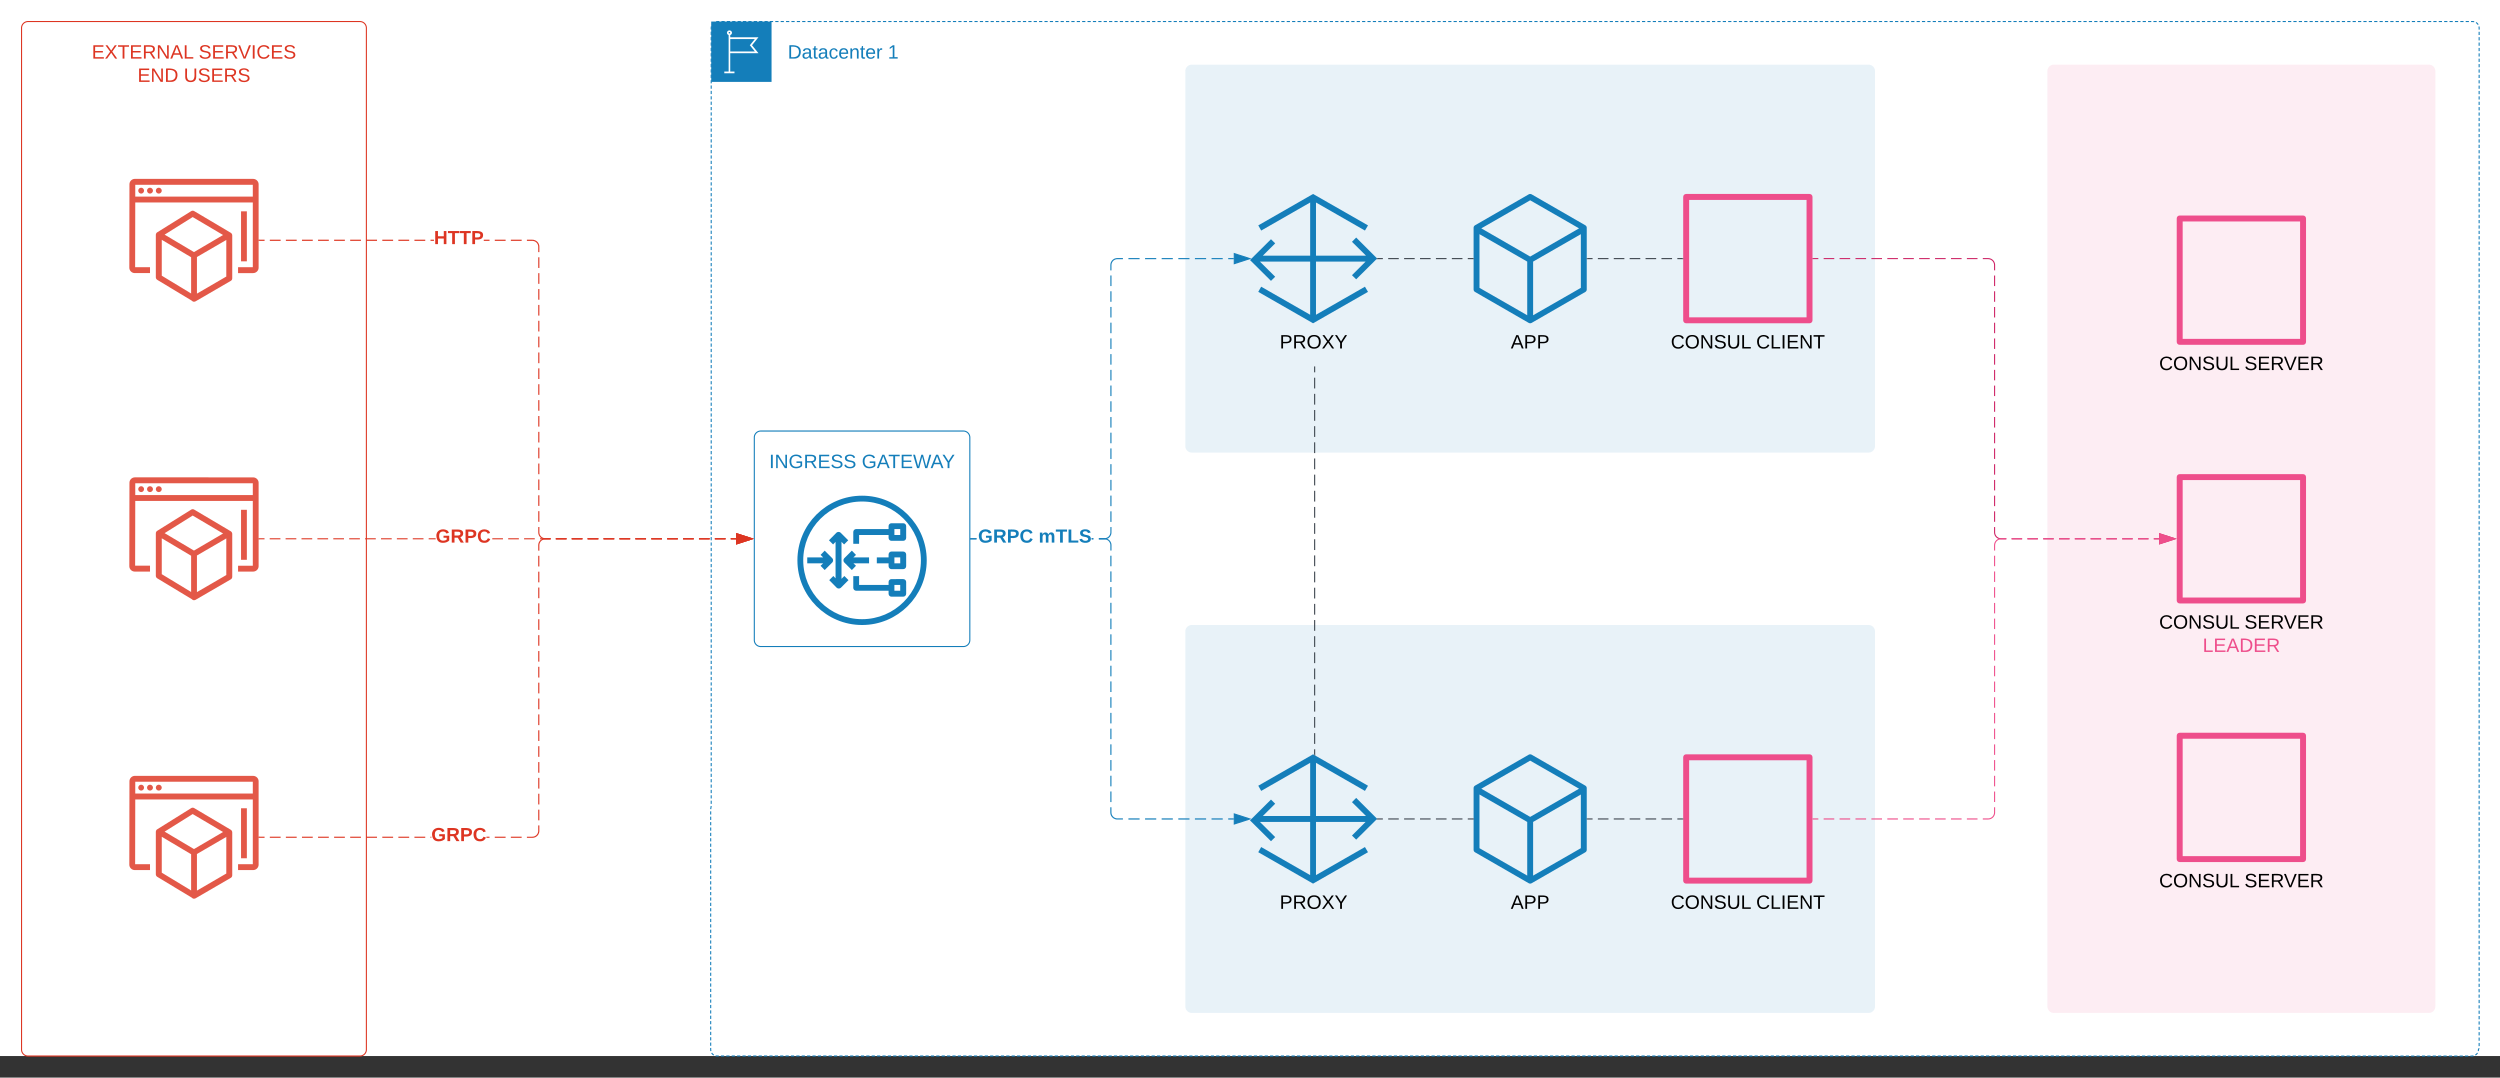 <svg xmlns="http://www.w3.org/2000/svg" xmlns:xlink="http://www.w3.org/1999/xlink" xmlns:lucid="lucid" width="2320" height="1000"><rect width="100%" height="100%" fill="#333333" stroke="none"/><g transform="translate(2420 980)" lucid:page-tab-id="0_0"><path d="M-2500-1000H0V0h-2500z" fill="#fff"/><path d="M-520-914a6 6 0 0 1 6-6h348a6 6 0 0 1 6 6v868a6 6 0 0 1-6 6h-348a6 6 0 0 1-6-6z" fill="#ee4e8b" fill-opacity=".1"/><path d="M-1320-914a6 6 0 0 1 6-6h628a6 6 0 0 1 6 6v348a6 6 0 0 1-6 6h-628a6 6 0 0 1-6-6z" fill="#147eba" fill-opacity=".1"/><path d="M-1760-954a6 6 0 0 1 6-6h1628a6 6 0 0 1 6 6V-6a6 6 0 0 1-6 6h-1628a6 6 0 0 1-6-6z" fill="#fff" fill-opacity="0"/><path d="M-1759.1-957.13l.25-.4.6-.7.72-.62.4-.25m1.73-.72l.46-.1.94-.08h1.5m2 0h3m2 0h3m1.98 0h3m2 0h3m2 0h3m1.98 0h3m2 0h3m2 0h3m2 0h2.98m2 0h3m2 0h3m2 0h2.98m2 0h3m2 0h3m2 0h3m1.98 0h3m2 0h3m2 0h3m1.98 0h3m2 0h3m2 0h3m2 0h2.98m2 0h3m2 0h3m2 0h3m1.98 0h3m2 0h3m2 0h3m1.98 0h3m2 0h3m2 0h3m2 0h2.98m2 0h3m2 0h3m2 0h2.98m2 0h3m2 0h3m2 0h3m1.98 0h3m2 0h3m2 0h3m1.98 0h3m2 0h3m2 0h3m2 0h2.98m2 0h3m2 0h3m2 0h2.98m2 0h3m2 0h3m2 0h2.98m2 0h3m2 0h3m2 0h3m1.98 0h3m2 0h3m2 0h3m2 0h2.98m2 0h3m2 0h3m2 0h2.98m2 0h3m2 0h3m2 0h3m1.98 0h3m2 0h3m2 0h3m2 0h2.98m2 0h3m2 0h3m2 0h2.98m2 0h3m2 0h3m2 0h2.98m2 0h3m2 0h3m2 0h3m1.98 0h3m2 0h3m2 0h3m2 0h2.98m2 0h3m2 0h3m2 0h2.98m2 0h3m2 0h3m2 0h2.98m2 0h3m2 0h3m2 0h3m1.98 0h3m2 0h3m2 0h3m1.98 0h3m2 0h3m2 0h3m2 0h2.98m2 0h3m2 0h3m2 0h2.98m2 0h3m2 0h3m2 0h3m1.98 0h3m2 0h3m2 0h3m2 0h2.98m2 0h3m2 0h3m2 0h2.98m2 0h3m2 0h3m2 0h3m1.98 0h3m2 0h3m2 0h3m1.98 0h3m2 0h3m2 0h3m2 0h2.98m2 0h3m2 0h3m2 0h2.98m2 0h3m2 0h3m2 0h2.98m2 0h3m2 0h3m2 0h3m1.98 0h3m2 0h3m2 0h3m2 0h2.98m2 0h3m2 0h3m2 0h2.98m2 0h3m2 0h3m2 0h2.98m2 0h3m2 0h3m2 0h3m1.98 0h3m2 0h3m2 0h3m2 0h2.98m2 0h3m2 0h3m2 0h2.98m2 0h3m2 0h3m2 0h3m1.98 0h3m2 0h3m2 0h3m2 0h2.98m2 0h3m2 0h3m2 0h2.98m2 0h3m2 0h3m2 0h2.98m2 0h3m2 0h3m2 0h3m1.98 0h3m2 0h3m2 0h3m2 0h2.98m2 0h3m2 0h3m2 0h2.98m2 0h3m2 0h3m2 0h2.98m2 0h3m2 0h3m2 0h3m1.98 0h3m2 0h3m2 0h3m2 0h2.98m2 0h3m2 0h3m2 0h2.98m2 0h3m2 0h3m2 0h3m1.98 0h3m2 0h3m2 0h3m1.98 0h3m2 0h3m2 0h3m2 0h2.98m2 0h3m2 0h3m2 0h2.98m2 0h3m2 0h3m2 0h3m1.98 0h3m2 0h3m2 0h3m1.98 0h3m2 0h3m2 0h3m2 0h2.98m2 0h3m2 0h3m2 0h2.98m2 0h3m2 0h3m2 0h2.98m2 0h3m2 0h3m2 0h3m1.98 0h3m2 0h3m2 0h3m2 0h2.98m2 0h3m2 0h3m2 0h2.98m2 0h3m2 0h3m2 0h3m1.98 0h3m2 0h3m2 0h3m2 0h2.98m2 0h3m2 0h3m2 0h2.98m2 0h3m2 0h3m2 0h2.98m2 0h3m2 0h3m2 0h3m1.98 0h3m2 0h3m2 0h3m2 0h2.98m2 0h3m2 0h3m2 0h2.98m2 0h3m2 0h3m2 0h2.98m2 0h3m2 0h3m2 0h3m1.98 0h3m2 0h3m2 0h3m2 0h2.98m2 0h3m2 0h3m2 0h2.98m2 0h3m2 0h3m2 0h3m1.98 0h3m2 0h3m2 0h3m1.98 0h3m2 0h3m2 0h3m2 0h2.98m2 0h3m2 0h3m2 0h2.98m2 0h3m2 0h3m2 0h3m1.98 0h3m2 0h3m2 0h3m1.98 0h3m2 0h3m2 0h3m2 0h2.98m2 0h3m2 0h3m2 0h2.98m2 0h3m2 0h3m2 0h3m1.98 0h3m2 0h3m2 0h3m1.98 0h3m2 0h3m2 0h3m2 0h2.98m2 0h3m2 0h3m2 0h2.98m2 0h3m2 0h3m2 0h3m1.98 0h3m2 0h3m2 0h3m2 0h2.98m2 0h3m2 0h3m2 0h2.98m2 0h3m2 0h3m2 0h2.98m2 0h3m2 0h3m2 0h3m1.98 0h3m2 0h3m2 0h3m1.98 0h3m2 0h3m2 0h3m2 0h2.98m2 0h3m2 0h3m2 0h2.98m2 0h1.5l.94.07.46.1m1.72.73l.4.25.72.6.6.72.26.4m.72 1.73l.1.46.08.94v1.5m0 2v3m0 1.98v3m0 2v3m0 1.98v3m0 2v2.98m0 2v3m0 2v2.98m0 2v3m0 2v2.98m0 2v3m0 2v2.98m0 2v3m0 2v2.98m0 2v3m0 2v2.98m0 2v3m0 1.98v3m0 2v3m0 1.98v3m0 2v3m0 1.98v3m0 2v3m0 1.98v3m0 2v2.98m0 2v3m0 2v2.98m0 2v3m0 2v2.98m0 2v3m0 2v2.98m0 2v3m0 2v2.98m0 2v3m0 2v2.98m0 2v3m0 1.98v3m0 2v3m0 1.98v3m0 2v3m0 1.98v3m0 2v3m0 1.98v3m0 2v2.98m0 2v3m0 2v2.98m0 2v3m0 2v2.98m0 2v3m0 2v2.98m0 2v3m0 2v2.98m0 2v3m0 2v2.98m0 2v3m0 1.98v3m0 2v3m0 1.98v3m0 2v3m0 1.98v3m0 2v3m0 1.98v3m0 2v2.98m0 2v3m0 2v2.98m0 2v3m0 2v2.98m0 2v3m0 2v2.98m0 2v3m0 2v2.98m0 2v3m0 2v2.98m0 2v3m0 1.98v3m0 2v3m0 1.98v3m0 2v3m0 1.98v3m0 2v3m0 1.98v3m0 2v2.98m0 2v3m0 2v2.98m0 2v3m0 2v2.98m0 2v3m0 2v2.98m0 2v3m0 2v2.98m0 2v3m0 2v2.98m0 2v3m0 1.98v3m0 2v3m0 1.98v3m0 2v3m0 1.98v3m0 2v2.98m0 2v3m0 2v2.98m0 2v3m0 2v2.98m0 2v3m0 2v2.98m0 2v3m0 2v2.98m0 2v3m0 2v2.98m0 2v3m0 2v2.98m0 2v3m0 1.98v3m0 2v3m0 1.98v3m0 2v3m0 1.98v3m0 2v3m0 1.98v3m0 2v2.98m0 2v3m0 2v2.98m0 2v3m0 2v2.98m0 2v3m0 2v2.98m0 2v3m0 2v2.98m0 2v3m0 1.98v3m0 2v3m0 1.98v3m0 2v3m0 1.98v3m0 2v3m0 1.98v3m0 2v3m0 1.98v3m0 2v2.98m0 2v3m0 2v2.98m0 2v3m0 2v2.98m0 2v3m0 2v2.98m0 2v3m0 2v2.98m0 2v3m0 1.98v3m0 2v3m0 1.98v3m0 2v3m0 1.98v3m0 2v3m0 1.98v3m0 2v3m0 1.98v3m0 2v2.98m0 2v3m0 2v2.98m0 2v3m0 2v2.98m0 2v3m0 2v2.98m0 2v3m0 2v2.98m0 2v3m0 1.98v3m0 2v3m0 1.98v3m0 2v3m0 1.98v3m0 2v3m0 1.98v3m0 2v2.98m0 2v3m0 2v2.98m0 2v3m0 2v2.98m0 2v3m0 2v2.98m0 2v3m0 2v2.98m0 2v3m0 2v2.98m0 2v3m0 2v2.98m0 2v3m0 1.98v3m0 2v3m0 1.98V-6l-.07.94-.1.46m-.73 1.72l-.25.4-.6.72-.72.6-.4.26m-1.73.72l-.46.1-.94.08h-1.5m-2 0h-3m-2 0h-3m-1.98 0h-3m-2 0h-3m-2 0h-3m-2 0h-2.98m-2 0h-3m-2 0h-3m-2 0h-2.98m-2 0h-3m-2 0h-3m-2 0h-3m-1.98 0h-3m-2 0h-3m-2 0h-3m-1.98 0h-3m-2 0h-3m-2 0h-3m-1.98 0h-3m-2 0h-3m-2 0h-3m-2 0h-2.98m-2 0h-3m-2 0h-3m-2 0h-2.98m-2 0h-3m-2 0h-3m-2 0h-3m-1.98 0h-3m-2 0h-3m-2 0h-3m-2 0h-2.98m-2 0h-3m-2 0h-3m-2 0h-2.98m-2 0h-3m-2 0h-3m-2 0h-3m-1.98 0h-3m-2 0h-3m-2 0h-3m-1.98 0h-3m-2 0h-3m-2 0h-3m-2 0h-2.98m-2 0h-3m-2 0h-3m-2 0h-2.98m-2 0h-3m-2 0h-3m-2 0h-3m-1.98 0h-3m-2 0h-3m-2 0h-3m-1.98 0h-3m-2 0h-3m-2 0h-3m-2 0h-2.98m-2 0h-3m-2 0h-3m-2 0h-2.98m-2 0h-3m-2 0h-3m-2 0h-3m-1.98 0h-3m-2 0h-3m-2 0h-3m-1.98 0h-3m-2 0h-3m-2 0h-3m-2 0h-2.98m-2 0h-3m-2 0h-3m-2 0h-2.98m-2 0h-3m-2 0h-3m-2 0h-3M-514 0h-3m-2 0h-3m-2 0h-3m-2 0H-532m-2 0h-3m-2 0h-3m-2 0h-2.98m-2 0h-3m-2 0h-3m-2 0h-2.98m-2 0h-3m-2 0h-3m-2 0h-3m-1.98 0h-3m-2 0h-3m-2 0h-3m-1.98 0h-3m-2 0h-3m-2 0h-3m-2 0h-2.98m-2 0h-3m-2 0h-3m-2 0h-3m-1.98 0h-3m-2 0h-3m-2 0h-3m-1.98 0h-3m-2 0h-3m-2 0h-3m-2 0h-2.98m-2 0h-3m-2 0h-3m-2 0h-2.98m-2 0h-3m-2 0h-3m-2 0h-2.98m-2 0h-3m-2 0h-3m-2 0h-3m-1.98 0h-3m-2 0h-3m-2 0h-3m-2 0h-2.98m-2 0h-3m-2 0h-3m-2 0h-2.98m-2 0h-3m-2 0h-3m-2 0h-3m-1.98 0h-3m-2 0h-3m-2 0h-3m-1.98 0h-3m-2 0h-3m-2 0h-3m-2 0h-2.98m-2 0h-3m-2 0h-3m-2 0h-2.98m-2 0h-3m-2 0h-3m-2 0h-3m-1.98 0h-3m-2 0h-3m-2 0h-3m-2 0h-2.98m-2 0h-3m-2 0h-3m-2 0h-2.98m-2 0h-3m-2 0h-3m-2 0h-2.98m-2 0h-3m-2 0h-3m-2 0h-3m-1.98 0h-3m-2 0h-3m-2 0h-3m-2 0h-2.98m-2 0h-3m-2 0h-3m-2 0h-2.98m-2 0h-3m-2 0h-3m-2 0h-2.98m-2 0h-3m-2 0h-3m-2 0h-3m-1.98 0h-3m-2 0h-3m-2 0h-3m-2 0h-2.98m-2 0h-3m-2 0h-3m-2 0h-2.98m-2 0h-3m-2 0h-3m-2 0h-2.98m-2 0h-3m-2 0h-3m-2 0h-3m-1.98 0h-3m-2 0h-3m-2 0h-3m-1.98 0h-3m-2 0h-3m-2 0h-3m-2 0h-2.98m-2 0h-3m-2 0h-3m-2 0h-3m-1.98 0h-3m-2 0h-3m-2 0h-3m-1.98 0h-3m-2 0h-3m-2 0h-3m-2 0h-2.98m-2 0h-3m-2 0h-3m-2 0h-2.98m-2 0h-3m-2 0h-3m-2 0h-3m-1.98 0h-3m-2 0h-3m-2 0h-3m-1.98 0h-3m-2 0h-3m-2 0h-3m-2 0h-2.98m-2 0h-3m-2 0h-3m-2 0h-2.98m-2 0h-3m-2 0h-3m-2 0h-2.98m-2 0h-3m-2 0h-3m-2 0h-3m-1.98 0h-3m-2 0h-3m-2 0h-3m-2 0h-2.98m-2 0h-3m-2 0h-3m-2 0h-2.98m-2 0h-3m-2 0h-3m-2 0h-3m-1.98 0h-3m-2 0h-3m-2 0h-3m-2 0h-2.98m-2 0h-3m-2 0h-3m-2 0h-2.98m-2 0h-3m-2 0h-3m-2 0h-2.98m-2 0h-3m-2 0h-3m-2 0h-3m-1.98 0h-3m-2 0h-3m-2 0h-3m-2 0h-2.98m-2 0h-3m-2 0h-3m-2 0h-2.98m-2 0h-3m-2 0h-3m-2 0h-2.98m-2 0h-3m-2 0h-3m-2 0h-3m-1.98 0h-3m-2 0h-3m-2 0h-3m-1.98 0h-3m-2 0h-3m-2 0h-3m-2 0h-2.98m-2 0h-3m-2 0h-3m-2 0h-2.98m-2 0h-3m-2 0h-3m-2 0h-3m-1.98 0h-3m-2 0h-3m-2 0h-3m-2 0h-2.98m-2 0h-3m-2 0h-3m-2 0h-2.98m-2 0h-3m-2 0h-3m-2 0h-3m-1.98 0h-3m-2 0h-3m-2 0h-3m-1.98 0h-3m-2 0h-3m-2 0h-3m-2 0h-2.98m-2 0h-3m-2 0h-3m-2 0h-2.98m-2 0h-3m-2 0h-3m-2 0h-2.98m-2 0h-3m-2 0h-3m-2 0h-3m-1.98 0h-3m-2 0h-3m-2 0h-3m-2 0h-2.98m-2 0h-3m-2 0h-3m-2 0h-2.98m-2 0h-3m-2 0h-3m-2 0h-2.98m-2 0h-3m-2 0h-3m-2 0h-3m-1.98 0h-3m-2 0h-3m-2 0h-3m-2 0h-2.98m-2 0h-3m-2 0h-3m-2 0h-2.98m-2 0h-3m-2 0h-3m-2 0h-3m-1.98 0h-3m-2 0h-3m-2 0h-3m-2 0h-2.98m-2 0h-3m-2 0h-3m-2 0h-2.98m-2 0h-3m-2 0h-3m-2 0h-2.98m-2 0h-1.5l-.94-.07-.46-.1m-1.72-.73l-.4-.25-.72-.6-.6-.72-.26-.4m-.72-1.73l-.1-.46-.08-.94v-1.5m0-2v-3m0-1.98v-3m0-2v-2.98m0-2v-3m0-2v-2.98m0-2v-3m0-2v-2.98m0-2v-3m0-2v-2.98m0-2v-3m0-2v-2.98m0-2v-3m0-2v-2.98m0-2v-3m0-1.98v-3m0-2v-3m0-1.98v-3m0-2v-3m0-1.98v-3m0-2v-3m0-1.98v-3m0-2v-2.98m0-2v-3m0-2v-2.98m0-2v-3m0-2v-2.98m0-2v-3m0-2v-2.98m0-2v-3m0-2v-2.98m0-2v-3m0-2v-2.98m0-2v-3m0-2v-2.98m0-2v-3m0-1.98v-3m0-2v-3m0-1.98v-3m0-2v-3m0-1.98v-3m0-2v-2.98m0-2v-3m0-2v-2.98m0-2v-3m0-2V-232m0-2v-3m0-2V-242m0-2v-3m0-2v-2.98m0-2v-3m0-2v-2.98m0-2v-3m0-2v-2.98m0-2v-3m0-1.98v-3m0-2v-3m0-1.98v-3m0-2v-3m0-1.98v-3m0-2v-3m0-1.98v-3m0-2v-2.98m0-2v-3m0-2v-2.98m0-2v-3m0-2v-2.98m0-2v-3m0-2v-2.98m0-2v-3m0-2v-2.98m0-2v-3m0-2v-2.98m0-2v-3m0-1.98v-3m0-2v-3m0-1.98v-3m0-2v-3m0-1.98v-3m0-2v-3m0-1.98v-3m0-2v-2.98m0-2v-3m0-2v-2.98m0-2v-3m0-2v-2.98m0-2v-3m0-2v-2.98m0-2v-3m0-2v-2.98m0-2v-3m0-2v-2.98m0-2v-3m0-1.98v-3m0-2v-3m0-1.98v-3m0-2v-3m0-1.98v-3m0-2v-2.98m0-2v-3m0-2v-2.98m0-2v-3m0-2v-2.98m0-2v-3m0-2v-2.98m0-2v-3m0-2v-2.98m0-2v-3m0-2v-2.98m0-2v-3m0-2v-2.98m0-2v-3m0-1.98v-3m0-2v-3m0-1.98v-3m0-2v-3m0-1.98v-3m0-2v-3m0-1.98v-3m0-2v-2.98m0-2v-3m0-2v-2.98m0-2v-3m0-2v-2.98m0-2v-3m0-2v-2.98m0-2v-3m0-2v-2.98m0-2v-3m0-2v-2.98m0-2v-3m0-1.98v-3m0-2v-3m0-1.98v-3m0-2v-3m0-1.98v-3m0-2v-3m0-1.98v-3m0-2v-2.98m0-2v-3m0-2V-706m0-2v-3m0-2V-716m0-2v-3m0-2v-2.98m0-2v-3m0-2v-2.98m0-2v-3m0-2v-2.98m0-2v-3m0-1.98v-3m0-2v-3m0-1.98v-3m0-2v-3m0-1.98v-3m0-2v-3m0-1.98v-3m0-2v-2.98m0-2v-3m0-2v-2.98m0-2v-3m0-2v-2.98m0-2v-3m0-2v-2.98m0-2v-3m0-2v-2.98m0-2v-3m0-2v-2.98m0-2v-3m0-1.98v-3m0-2v-3m0-1.98v-3m0-2v-3m0-1.98v-3m0-2v-3m0-1.98v-3m0-2v-2.98m0-2v-3m0-2v-2.98m0-2v-3m0-2v-2.98m0-2v-3m0-2v-2.98m0-2v-3m0-2v-2.98m0-2v-3m0-2v-2.98m0-2v-3m0-1.98v-3m0-2v-3m0-1.98v-1.5l.07-.94.1-.46" stroke="#147eba" fill="none"/><path d="M-1760-960h56v56h-56v-56z" stroke="#fff" stroke-opacity="0" fill="#147eba"/><path d="M-1716.16-930.64l-5.96-7.36 5.96-7.4h-26.17v-2.08c.98-.32 1.62-1.16 1.62-2.2-.1-1.15-1.03-2.02-2.17-2.14-1.3-.08-2.44.87-2.53 2.15 0 1.03.63 1.87 1.58 2.2v33.88h-4.02v1.6h9.44v-1.6h-3.93v-17.04zm-26.96-19.75c.4-.03.76.33.76.73 0 .44-.32.75-.73.75-.4.04-.75-.3-.75-.7v-.05c0-.4.32-.72.73-.72zm23.6 6.62l-4.65 5.78 4.65 5.73h-22.8v-11.5z" stroke="#fff" stroke-opacity="0" fill="#fff"/><use xlink:href="#a" transform="matrix(1,0,0,1,-1689,-940) translate(0 14.4)"/><use xlink:href="#b" transform="matrix(1,0,0,1,-1689,-940) translate(92.9 14.4)"/><path d="M-2400-954a6 6 0 0 1 6-6h308a6 6 0 0 1 6 6V-6a6 6 0 0 1-6 6h-308a6 6 0 0 1-6-6z" stroke="#dd3522" fill="#fff" fill-opacity="0"/><use xlink:href="#c" transform="matrix(1,0,0,1,-2400,-940) translate(65.125 14.4)"/><use xlink:href="#d" transform="matrix(1,0,0,1,-2400,-940) translate(164.325 14.4)"/><use xlink:href="#e" transform="matrix(1,0,0,1,-2400,-940) translate(107.6 36)"/><use xlink:href="#f" transform="matrix(1,0,0,1,-2400,-940) translate(150.5 36)"/><path d="M-1720-574a6 6 0 0 1 6-6h188a6 6 0 0 1 6 6v188a6 6 0 0 1-6 6h-188a6 6 0 0 1-6-6z" stroke="#147eba" fill="#fff" fill-opacity="0"/><use xlink:href="#g" transform="matrix(1,0,0,1,-1720,-560) translate(13.775 14.4)"/><use xlink:href="#h" transform="matrix(1,0,0,1,-1720,-560) translate(99.675 14.4)"/><path d="M-1320-394a6 6 0 0 1 6-6h628a6 6 0 0 1 6 6v348a6 6 0 0 1-6 6h-628a6 6 0 0 1-6-6z" fill="#147eba" fill-opacity=".1"/><path d="M-1620-520c33.12 0 60 26.88 60 60 0 33.12-26.88 60-60 60-33.12 0-60-26.88-60-60 0-33.12 26.88-60 60-60zm0 114.6c30.12 0 54.6-24.48 54.6-54.6s-24.48-54.6-54.6-54.6-54.6 24.48-54.6 54.6 24.48 54.6 54.6 54.6zm38.16-37.2c1.56 0 2.76 1.2 2.76 2.64v10.92c0 1.56-1.2 2.76-2.76 2.76h-10.92c-1.44 0-2.64-1.2-2.64-2.76v-2.76h-30c-1.56 0-2.76-1.2-2.76-2.64v-10.92h5.4v8.16h27.36v-2.76c0-1.44 1.2-2.64 2.64-2.64zm0-51.84c1.56 0 2.76 1.2 2.76 2.64v10.92c0 1.56-1.2 2.76-2.76 2.76h-10.92c-1.44 0-2.64-1.2-2.64-2.76v-2.64h-27.36v8.16h-5.4v-10.92c0-1.56 1.2-2.76 2.76-2.76h30v-2.76c0-1.44 1.2-2.64 2.64-2.64zm-54.6 48.96l3.84 3.84-7.08 7.08c-.48.48-1.2.72-1.92.72s-1.44-.24-1.92-.72l-6.96-7.08 3.84-3.84 2.04 2.16v-33.84l-2.28 2.4-3.84-3.84 6.96-7.08c.6-.48 1.2-.72 1.92-.72s1.44.24 1.92.72l7.08 7.08-3.84 3.84-2.4-2.4v34.32zm54.6-22.68c1.56 0 2.76 1.2 2.76 2.76v10.8c0 1.56-1.2 2.76-2.76 2.76h-10.92c-1.44 0-2.64-1.2-2.64-2.76v-2.64h-10.92v-5.52h10.92v-2.64c0-1.56 1.2-2.76 2.64-2.76zm-65.76 10.08l-7.08 7.08-3.84-3.96 2.4-2.28h-14.76v-5.52h14.76l-2.4-2.28 3.84-3.96 7.08 7.08c.48.48.72 1.2.72 1.92s-.24 1.44-.72 1.92zm21.96 3.12l-3.84 3.96-7.08-7.08c-.48-.48-.72-1.2-.72-1.92s.24-1.44.72-1.92l7.08-7.08 3.84 3.96-2.4 2.28h14.52v5.52h-14.52zm35.64-28.56h5.4v-5.52h-5.4zm0 26.28h5.4v-5.52h-5.4zm0 25.44h5.4v-5.4h-5.4zM-1201.47-800l50.97 29.16-2.83 4.8-45.43-26.04v49.32h46.38l-12.98-12.84 3.9-3.96 19.46 19.44-19.47 19.32-3.9-3.84 12.63-12.6h-46.02v49.32l45.43-26.04 2.83 4.8-50.97 29.16-50.86-29.16 2.7-4.8 45.44 26.04v-49.32h-46.6l14.16 14.04-3.9 3.84-19.46-19.32 19.47-19.32 3.9 3.84-11.45 11.4h43.9v-49.32l-45.44 26.04-2.7-4.8z" stroke="#000" stroke-opacity="0" fill="#147eba"/><path d="M-1252.33-770.72l50.86-29.28 50.86 29.16-2.73 4.8-8.02 6.6 19.35 19.32-19.47 19.32 8.14 6.96 2.83 4.68-50.97 29.16-50.98-29.16 2.83-4.8 9.1-5.4-19.48-19.2 19.47-19.44-9.1-8.16z" stroke="#000" stroke-opacity="0" fill="#005710" fill-opacity="0"/><use xlink:href="#i" transform="matrix(1,0,0,1,-1290,-671) translate(57.525 14.4)"/><path d="M-948.87-770.96c.85.48 1.37 1.32 1.37 2.28v57.36c0 .96-.52 1.8-1.37 2.28l-49.76 28.68c-.42.24-.95.36-1.37.36-.42 0-.95-.12-1.37-.36l-49.76-28.68c-.84-.48-1.37-1.32-1.37-2.28v-57.36c0-.96.53-1.8 1.37-2.28l49.77-28.68c.84-.48 1.88-.48 2.73 0zm-51.13-23.16l-45.36 26.04 45.36 26.16 45.36-26.16zm-47.04 31.44v49.8l44.3 25.44v-49.8zm49.77 75.24l44.3-25.44v-49.8l-44.3 25.44z" stroke="#000" stroke-opacity="0" fill="#147eba"/><use xlink:href="#j" transform="matrix(1,0,0,1,-1082.5,-671) translate(64.5 14.4)"/><path d="M-740.76-800c1.56 0 2.76 1.2 2.76 2.76v114.48c0 1.56-1.2 2.76-2.76 2.76h-114.48c-1.56 0-2.76-1.2-2.76-2.76v-114.48c0-1.56 1.2-2.76 2.76-2.76zm-111.72 114.48h108.96v-108.96h-108.96z" stroke="#000" stroke-opacity="0" fill="#ee4e8b"/><use xlink:href="#k" transform="matrix(1,0,0,1,-888,-671) translate(18.475 14.4)"/><use xlink:href="#l" transform="matrix(1,0,0,1,-888,-671) translate(97.675 14.4)"/><path d="M-1201.47-280l50.97 29.16-2.83 4.8-45.43-26.04v49.32h46.38l-12.98-12.84 3.9-3.96 19.46 19.44-19.47 19.32-3.9-3.84 12.63-12.6h-46.02v49.32l45.43-26.04 2.83 4.8-50.97 29.16-50.86-29.16 2.7-4.8 45.44 26.04v-49.32h-46.6l14.16 14.04-3.9 3.84-19.46-19.32 19.47-19.32 3.9 3.84-11.45 11.4h43.9v-49.32l-45.44 26.04-2.7-4.8z" stroke="#000" stroke-opacity="0" fill="#147eba"/><path d="M-1252.33-250.72l50.86-29.28 50.86 29.16-2.73 4.8-8.02 6.6 19.35 19.32-19.47 19.32 8.14 6.96 2.83 4.68-50.97 29.16-50.98-29.16 2.83-4.8 9.1-5.4-19.48-19.2 19.47-19.44-9.1-8.16z" stroke="#000" stroke-opacity="0" fill="#005710" fill-opacity="0"/><use xlink:href="#i" transform="matrix(1,0,0,1,-1290,-151) translate(57.525 14.4)"/><path d="M-948.87-250.96c.85.48 1.37 1.32 1.37 2.28v57.36c0 .96-.52 1.8-1.37 2.28l-49.76 28.68c-.42.24-.95.36-1.37.36-.42 0-.95-.12-1.37-.36l-49.76-28.68c-.84-.48-1.37-1.32-1.37-2.28v-57.36c0-.96.53-1.8 1.37-2.28l49.77-28.68c.84-.48 1.88-.48 2.73 0zm-51.13-23.16l-45.36 26.04 45.36 26.16 45.36-26.16zm-47.04 31.44v49.8l44.3 25.44v-49.8zm49.77 75.24l44.3-25.44v-49.8l-44.3 25.44z" stroke="#000" stroke-opacity="0" fill="#147eba"/><use xlink:href="#j" transform="matrix(1,0,0,1,-1082.5,-151) translate(64.5 14.4)"/><path d="M-740.76-280c1.56 0 2.76 1.2 2.76 2.76v114.48c0 1.56-1.2 2.76-2.76 2.76h-114.48c-1.56 0-2.76-1.2-2.76-2.76v-114.48c0-1.56 1.2-2.76 2.76-2.76zm-111.72 114.48h108.96v-108.96h-108.96z" stroke="#000" stroke-opacity="0" fill="#ee4e8b"/><use xlink:href="#k" transform="matrix(1,0,0,1,-888,-151) translate(18.475 14.4)"/><use xlink:href="#l" transform="matrix(1,0,0,1,-888,-151) translate(97.675 14.4)"/><path d="M-282.76-540c1.56 0 2.76 1.2 2.76 2.76v114.48c0 1.56-1.2 2.76-2.76 2.76h-114.48c-1.56 0-2.76-1.2-2.76-2.76v-114.48c0-1.56 1.2-2.76 2.76-2.76zm-111.72 114.48h108.96v-108.96h-108.96z" stroke="#000" stroke-opacity="0" fill="#ee4e8b"/><use xlink:href="#k" transform="matrix(1,0,0,1,-430,-411) translate(13.625 14.4)"/><use xlink:href="#m" transform="matrix(1,0,0,1,-430,-411) translate(92.825 14.4)"/><use xlink:href="#n" transform="matrix(1,0,0,1,-430,-411) translate(54.05 36)"/><path d="M-282.76-300c1.56 0 2.76 1.2 2.76 2.76v114.48c0 1.56-1.2 2.76-2.76 2.76h-114.48c-1.56 0-2.76-1.2-2.76-2.76v-114.48c0-1.56 1.2-2.76 2.76-2.76zm-111.72 114.48h108.96v-108.96h-108.96z" stroke="#000" stroke-opacity="0" fill="#ee4e8b"/><use xlink:href="#k" transform="matrix(1,0,0,1,-430,-171) translate(13.625 14.4)"/><use xlink:href="#o" transform="matrix(1,0,0,1,-430,-171) translate(92.825 14.4)"/><path d="M-282.76-780c1.56 0 2.76 1.2 2.76 2.76v114.48c0 1.56-1.2 2.76-2.76 2.76h-114.48c-1.56 0-2.76-1.2-2.76-2.76v-114.48c0-1.56 1.2-2.76 2.76-2.76zm-111.72 114.48h108.96v-108.96h-108.96z" stroke="#000" stroke-opacity="0" fill="#ee4e8b"/><use xlink:href="#k" transform="matrix(1,0,0,1,-430,-651) translate(13.625 14.4)"/><use xlink:href="#o" transform="matrix(1,0,0,1,-430,-651) translate(92.825 14.4)"/><path d="M-2205.8-486.95c.84.57 1.32 1.48 1.32 2.4v39.78c0 1.02-.48 1.93-1.32 2.4l-32.76 19.03c-.48.23-.96.34-1.44.34s-.96-.1-1.44-.46c-.24-.1-.36-.22-.48-.45l-32.16-19.4c-.84-.56-1.32-1.36-1.32-2.4v-38.86c-.12-.8.12-1.6.6-2.28.24-.23.48-.46.72-.57l31.44-19.62c.84-.57 1.92-.57 2.76-.1zm20.64-50.05c2.88 0 5.16 2.28 5.16 5.02v77.4c0 2.74-2.28 5.02-5.16 5.02h-13.92v-5.47h13.68v-60.08h-109.08l-.12 60.07h13.8v5.47h-14.16c-2.76 0-5.04-2.28-5.04-5.02l.12-77.4c0-2.74 2.28-5.02 5.04-5.02zm-109.32 16.42h109.08v-10.95h-109.08zm57.24 90.06l27.24-15.85v-33.97l-27.24 15.84zm-32.64-49.94v33.3l27.24 16.52v-33.63zm28.68-21.1l-26.04 16.32 27.24 16.18 27-15.84zm44.88 41.05v-46.4h5.4v46.4zm-90-65.56c0 1.5-1.2 2.74-2.64 2.74-1.56 0-2.76-1.25-2.76-2.74 0-1.48 1.2-2.73 2.76-2.73 1.44 0 2.64 1.26 2.64 2.74zm8.28 0c0 1.5-1.32 2.74-2.76 2.74-1.56 0-2.76-1.25-2.76-2.74 0-1.48 1.2-2.73 2.76-2.73 1.44 0 2.76 1.26 2.76 2.74zm8.16 0c0 1.5-1.32 2.74-2.76 2.74-1.56 0-2.76-1.25-2.76-2.74 0-1.48 1.2-2.73 2.76-2.73 1.44 0 2.76 1.26 2.76 2.74z" stroke="#000" stroke-opacity="0" fill="#e35848"/><path d="M-2296.82-533.26h113.88v81.17h-113.88v-81.16z" stroke="#000" stroke-opacity="0" fill-opacity="0"/><path d="M-2205.8-209.95c.84.57 1.32 1.48 1.32 2.4v39.78c0 1.02-.48 1.93-1.32 2.4l-32.76 19.03c-.48.23-.96.34-1.44.34s-.96-.1-1.44-.46c-.24-.1-.36-.22-.48-.45l-32.16-19.4c-.84-.56-1.32-1.36-1.32-2.4v-38.86c-.12-.8.12-1.6.6-2.28.24-.23.48-.46.72-.57l31.44-19.62c.84-.57 1.92-.57 2.76-.1zm20.64-50.05c2.88 0 5.16 2.28 5.16 5.02v77.4c0 2.74-2.28 5.02-5.16 5.02h-13.92v-5.47h13.68v-60.08h-109.08l-.12 60.07h13.8v5.47h-14.16c-2.76 0-5.04-2.28-5.04-5.02l.12-77.4c0-2.74 2.28-5.02 5.04-5.02zm-109.32 16.42h109.08v-10.95h-109.08zm57.24 90.06l27.24-15.85v-33.97l-27.24 15.84zm-32.64-49.94v33.3l27.24 16.52v-33.63zm28.68-21.1l-26.04 16.32 27.24 16.18 27-15.84zm44.88 41.05v-46.4h5.4v46.4zm-90-65.56c0 1.5-1.2 2.74-2.64 2.74-1.56 0-2.76-1.25-2.76-2.74 0-1.48 1.2-2.73 2.76-2.73 1.44 0 2.64 1.26 2.64 2.74zm8.28 0c0 1.5-1.32 2.74-2.76 2.74-1.56 0-2.76-1.25-2.76-2.74 0-1.48 1.2-2.73 2.76-2.73 1.44 0 2.76 1.26 2.76 2.74zm8.16 0c0 1.5-1.32 2.74-2.76 2.74-1.56 0-2.76-1.25-2.76-2.74 0-1.48 1.2-2.73 2.76-2.73 1.44 0 2.76 1.26 2.76 2.74z" stroke="#000" stroke-opacity="0" fill="#e35848"/><path d="M-2296.82-256.26h113.88v81.17h-113.88v-81.16z" stroke="#000" stroke-opacity="0" fill-opacity="0"/><path d="M-2205.8-763.95c.84.57 1.32 1.48 1.32 2.4v39.78c0 1.02-.48 1.93-1.32 2.4l-32.76 19.03c-.48.23-.96.34-1.44.34s-.96-.1-1.44-.46c-.24-.1-.36-.22-.48-.45l-32.16-19.4c-.84-.56-1.32-1.36-1.32-2.4v-38.86c-.12-.8.12-1.6.6-2.28.24-.23.48-.46.72-.57l31.44-19.62c.84-.57 1.92-.57 2.76-.1zm20.64-50.05c2.88 0 5.16 2.28 5.16 5.02v77.4c0 2.74-2.28 5.02-5.16 5.02h-13.92v-5.47h13.68v-60.08h-109.08l-.12 60.07h13.8v5.47h-14.16c-2.76 0-5.04-2.28-5.04-5.02l.12-77.4c0-2.74 2.28-5.02 5.04-5.02zm-109.32 16.42h109.08v-10.95h-109.08zm57.24 90.06l27.24-15.85v-33.97l-27.24 15.84zm-32.64-49.94v33.3l27.24 16.52v-33.63zm28.68-21.1l-26.04 16.32 27.24 16.18 27-15.84zm44.88 41.05v-46.4h5.4v46.4zm-90-65.56c0 1.5-1.2 2.74-2.64 2.74-1.56 0-2.76-1.25-2.76-2.74 0-1.48 1.2-2.73 2.76-2.73 1.44 0 2.64 1.26 2.64 2.74zm8.28 0c0 1.5-1.32 2.74-2.76 2.74-1.56 0-2.76-1.25-2.76-2.74 0-1.48 1.2-2.73 2.76-2.73 1.44 0 2.76 1.26 2.76 2.74zm8.16 0c0 1.5-1.32 2.74-2.76 2.74-1.56 0-2.76-1.25-2.76-2.74 0-1.48 1.2-2.73 2.76-2.73 1.44 0 2.76 1.26 2.76 2.74z" stroke="#000" stroke-opacity="0" fill="#e35848"/><path d="M-2296.82-810.26h113.88v81.17h-113.88v-81.16z" stroke="#000" stroke-opacity="0" fill-opacity="0"/><path d="M-1919.5-486.02l.07.88.2.84.33.8.45.73.56.66.67.55.73.45.8.33.84.2.88.07h4.9v1h-4.94l-1-.08-1-.24-.93-.4-.87-.52-.78-.66-.66-.78-.53-.87-.38-.94-.24-.98-.08-1v-4.93h1zm25.18 6.52h-9.84v-1h9.84zm14.76 0h-9.84v-1h9.84zm14.76 0h-9.84v-1h9.84zm14.76 0h-9.84v-1h9.84zm14.76 0h-9.84v-1h9.84zm14.76 0h-9.84v-1h9.84zm14.76 0h-9.84v-1h9.84zm14.76 0h-9.84v-1h9.84zm14.76 0h-9.84v-1h9.84zm14.76 0h-9.84v-1h9.84zm14.76 0h-9.84v-1h9.84zm9.84 0h-4.92v-1h4.92zm-182.62-16.3h-1v-9.83h1zm0-14.74h-1v-9.8h1zm0-14.72h-1v-9.8h1zm0-14.72h-1v-9.82h1zm0-14.72h-1v-9.82h1zm0-14.73h-1v-9.8h1zm0-14.72h-1v-9.8h1zm0-14.72h-1v-9.8h1zm0-14.72h-1v-9.8h1zm0-14.72h-1v-9.8h1zm0-14.72h-1v-9.8h1zm0-14.72h-1v-9.8h1zm0-14.72h-1v-9.82h1zm0-14.72h-1v-9.82h1zm0-14.73h-1v-9.8h1zm0-14.72h-1v-9.8h1zm0-14.72h-1v-9.8h1zm-5.48-26.05l1 .24.93.4.87.52.78.66.66.78.53.87.38.94.24.98.08 1v4.93h-1v-4.88l-.07-.88-.2-.84-.33-.8-.45-.73-.56-.66-.67-.55-.73-.45-.8-.33-.84-.2-.88-.07h-4.95v-1h5zm-249.55.92h-4.97v-1h4.97zm14.9 0h-9.93v-1h9.94zm14.92 0h-9.95v-1h9.94zm14.9 0h-9.93v-1h9.94zm14.92 0h-9.94v-1h9.94zm14.9 0h-9.93v-1h9.93zm14.92 0h-9.94v-1h9.94zm14.9 0h-9.93v-1h9.95zm14.92 0h-9.94v-1h9.94zm14.92 0h-9.94v-1h9.94zm14.9 0h-9.93v-1h9.94zm8.13 0h-3.14v-1h3.15zm66.45 0h-9.94v-1h9.95zm14.9 0h-9.93v-1h9.94zm-29.82 0h-5.25v-1h5.25z" stroke="#dd3522" stroke-width=".05" fill="#dd3522"/><path d="M-2179.5-756.5h-.5v-1h.5z" fill="#dd3522"/><path d="M-2179.46-756.48h-.57v-1.04h.57zm-.5-1v.96h.45v-.96z" stroke="#dd3522" stroke-width=".05" fill="#dd3522"/><path d="M-1722.12-480l-14.26 4.63v-9.26z" fill="#dd3522"/><path d="M-1720.5-480l-16.38 5.32v-10.64zm-15.38 3.95l12.14-3.95-12.14-3.95z" stroke="#dd3522" stroke-width=".05" fill="#dd3522"/><use xlink:href="#p" transform="matrix(1,0,0,1,-2017.289,-767.667) translate(0 14.222)"/><path d="M-2174.58-479.5h-4.92v-1h4.92zm14.75 0h-9.83v-1h9.83zm14.76 0h-9.84v-1h9.83zm14.75 0h-9.84v-1h9.84zm14.75 0h-9.83v-1h9.83zm14.76 0h-9.85v-1h9.84zm14.74 0h-9.84v-1h9.84zm14.76 0h-9.84v-1h9.84zm14.75 0h-9.84v-1h9.85zm14.75 0h-9.83v-1h9.83zm14.76 0h-9.84v-1h9.84zm11.27 0h-6.36v-1h6.36zm62.5 0h-9.84v-1h9.83zm14.75 0h-9.84v-1h9.84zm14.75 0h-9.83v-1h9.83zm14.76 0h-9.85v-1h9.84zm14.74 0h-9.83v-1h9.84zm14.75 0h-9.84v-1h9.83zm14.75 0h-9.84v-1h9.85zm14.75 0h-9.83v-1h9.83zm14.76 0h-9.84v-1h9.84zm14.75 0h-9.83v-1h9.84zm14.77 0h-9.84v-1h9.84zm14.75 0h-9.84v-1h9.84zm14.75 0h-9.83v-1h9.83zm14.76 0h-9.84v-1h9.83zm14.75 0h-9.84v-1h9.84zm9.84 0h-4.92v-1h4.92z" stroke="#dd3522" stroke-width=".05" fill="#dd3522"/><path d="M-2179.5-479.5h-.5v-1h.5z" fill="#dd3522"/><path d="M-2179.46-479.48h-.57v-1.04h.57zm-.5-1v.96h.45v-.96z" stroke="#dd3522" stroke-width=".05" fill="#dd3522"/><path d="M-1722.12-480l-14.26 4.63v-9.26z" fill="#dd3522"/><path d="M-1720.5-480l-16.38 5.32v-10.64zm-15.38 3.95l12.14-3.95-12.14-3.95z" stroke="#dd3522" stroke-width=".05" fill="#dd3522"/><use xlink:href="#q" transform="matrix(1,0,0,1,-2015.766,-490.667) translate(0 14.222)"/><path d="M-2174.53-202.5h-4.97v-1h4.97zm14.9 0h-9.93v-1h9.94zm14.92 0h-9.95v-1h9.94zm14.9 0h-9.93v-1h9.94zm14.92 0h-9.94v-1h9.94zm14.9 0h-9.93v-1h9.93zm14.92 0h-9.94v-1h9.94zm14.9 0h-9.93v-1h9.95zm14.92 0h-9.94v-1h9.94zm14.92 0h-9.94v-1h9.94zm14.9 0h-9.93v-1h9.94zm5.64 0h-.66v-1h.66zm68.93 0h-9.94v-1h9.95zm14.9 0h-9.93v-1h9.94zm16.45-6.48l-.08 1-.24 1-.4.93-.52.87-.66.78-.78.66-.87.53-.94.38-.98.24-1 .08h-5v-1h4.96l.88-.07.84-.2.8-.33.73-.45.66-.56.55-.67.45-.73.33-.8.2-.84.07-.88v-4.9h1zm-46.27 6.48h-2.75v-1h2.75zm46.27-16.3h-1v-9.83h1zm0-14.74h-1v-9.8h1zm0-14.72h-1v-9.8h1zm0-14.72h-1v-9.82h1zm0-14.72h-1v-9.82h1zm0-14.73h-1v-9.8h1zm0-14.72h-1v-9.8h1zm0-14.72h-1v-9.8h1zm0-14.72h-1v-9.8h1zm0-14.7h-1v-9.83h1zm0-14.74h-1v-9.8h1zm0-14.72h-1v-9.8h1zm0-14.72h-1v-9.82h1zm0-14.72h-1v-9.82h1zm0-14.73h-1v-9.8h1zm0-14.72h-1v-9.8h1zm0-14.72h-1v-9.8h1zm10.42-25.13h-4.9l-.88.07-.84.2-.8.33-.73.45-.66.56-.55.67-.45.73-.33.8-.2.84-.07.88v4.9h-1v-4.94l.08-1 .24-1 .4-.93.52-.87.66-.78.78-.66.87-.53.94-.38.98-.24 1-.08h4.94zm14.76 0h-9.84v-1h9.84zm14.76 0h-9.84v-1h9.84zm14.76 0h-9.84v-1h9.84zm14.76 0h-9.84v-1h9.84zm14.76 0h-9.84v-1h9.84zm14.76 0h-9.84v-1h9.84zm14.76 0h-9.84v-1h9.84zm14.76 0h-9.84v-1h9.84zm14.76 0h-9.84v-1h9.84zm14.76 0h-9.84v-1h9.84zm14.76 0h-9.84v-1h9.84zm9.84 0h-4.92v-1h4.92z" stroke="#dd3522" stroke-width=".05" fill="#dd3522"/><path d="M-2179.5-202.5h-.5v-1h.5z" fill="#dd3522"/><path d="M-2179.46-202.47h-.57v-1.06h.57zm-.5-1v.94h.45v-.94z" stroke="#dd3522" stroke-width=".05" fill="#dd3522"/><path d="M-1722.12-480l-14.26 4.63v-9.26z" fill="#dd3522"/><path d="M-1720.5-480l-16.38 5.32v-10.64zm-15.38 3.95l12.14-3.95-12.14-3.95z" stroke="#dd3522" stroke-width=".05" fill="#dd3522"/><use xlink:href="#q" transform="matrix(1,0,0,1,-2019.783,-213.667) translate(0 14.222)"/><path d="M-1513.84-479.5h-5.16v-1h5.16zm125.25-6.48l-.06 1-.24 1-.4.93-.53.87-.66.78-.76.66-.87.53-.95.38-1 .24-1 .08h-5.17v-1h5.14l.88-.07.83-.2.8-.33.75-.45.65-.56.56-.67.45-.73.34-.8.2-.84.08-.88v-4.84h1zm-16.8 6.48h-1.5v-1h1.5zm16.82-16.23h-1v-9.72h1zm0-14.58h-1v-9.74h1zm0-14.6h-1v-9.73h1zm0-14.6h-1v-9.72h1zm0-14.58h-1v-9.72h1zm0-14.6h-1v-9.7h1zm0-14.58h-1v-9.72h1zm0-14.58h-1v-9.73h1zm0-14.6h-1v-9.72h1zm0-14.58h-1v-9.73h1zm0-14.6h-1v-9.7h1zm0-14.58h-1v-9.72h1zm0-14.58h-1v-9.73h1zm0-14.6h-1v-9.72h1zm0-14.58h-1v-9.73h1zm0-14.6h-1v-9.72h1zm10.64-24.94h-5.13l-.88.07-.83.2-.8.33-.74.45-.65.56-.56.67-.45.73-.33.8-.22.84-.07.88v4.84h-1v-4.88l.1-1 .23-1 .4-.93.52-.87.67-.78.77-.66.86-.53.95-.38 1-.24 1-.08h5.16zm15.43 0h-10.3v-1h10.3zm15.43 0h-10.3v-1h10.3zm15.43 0h-10.3v-1h10.3zm15.43 0h-10.3v-1h10.3zm15.42 0h-10.28v-1h10.28zm15.44 0h-10.3v-1h10.3zm10.3 0h-5.16v-1h5.15z" stroke="#147eba" stroke-width=".05" fill="#147eba"/><path d="M-1519-479.5h-.5v-1h.5z" fill="#147eba"/><path d="M-1518.96-479.48h-.57v-1.04h.57zm-.5-1v.96h.45v-.96z" stroke="#147eba" stroke-width=".05" fill="#147eba"/><path d="M-1260.3-740l-14.25 4.63v-9.26z" fill="#147eba"/><path d="M-1258.67-740l-16.38 5.32v-10.64zm-15.38 3.95l12.14-3.95-12.15-3.95zM-1388.6-226.02l.08.88.2.84.34.8.45.73.56.66.65.55.74.45.8.33.84.2.88.07h5.12v1h-5.16l-1-.08-1-.24-.94-.4-.87-.52-.78-.66-.66-.78-.54-.87-.4-.94-.23-.98-.1-1v-4.88h1zm26.1 6.52h-10.3v-1h10.3zm15.43 0h-10.3v-1h10.3zm15.43 0h-10.3v-1h10.3zm15.43 0h-10.3v-1h10.3zm15.42 0h-10.28v-1h10.28zm15.44 0h-10.3v-1h10.3zm10.3 0h-5.16v-1h5.15zm-113.55-16.22h-1v-9.73h1zm0-14.6h-1v-9.72h1zm0-14.58h-1v-9.73h1zm0-14.6h-1v-9.72h1zm0-14.58h-1v-9.72h1zm0-14.6h-1v-9.7h1zm0-14.57h-1V-333h1zm0-14.6h-1v-9.72h1zm0-14.58h-1v-9.73h1zm0-14.6h-1v-9.72h1zm0-14.58h-1v-9.73h1zm0-14.6h-1v-9.72h1zm0-14.58h-1v-9.73h1zm0-14.6h-1v-9.72h1zm0-14.58h-1v-9.73h1zm0-14.6h-1v-9.7h1zm-5.47-25.86l1 .24.94.4.87.52.77.66.67.78.54.87.4.94.24.98.08 1v4.88h-1v-4.84l-.07-.88-.2-.84-.34-.8-.44-.73-.56-.66-.65-.55-.74-.45-.8-.33-.82-.2-.88-.07h-5.15v-1h5.18zm-119.77.92h-5.16v-1h5.16zm108.43 0h-1.5v-1h1.5z" stroke="#147eba" stroke-width=".05" fill="#147eba"/><path d="M-1519-479.5h-.5v-1h.5z" fill="#147eba"/><path d="M-1518.96-479.48h-.57v-1.04h.57zm-.5-1v.96h.45v-.96z" stroke="#147eba" stroke-width=".05" fill="#147eba"/><path d="M-1260.3-220l-14.25 4.63v-9.26z" fill="#147eba"/><path d="M-1258.67-220l-16.38 5.32v-10.64zm-15.38 3.95l12.14-3.95-12.15-3.95z" stroke="#147eba" stroke-width=".05" fill="#147eba"/><use xlink:href="#r" transform="matrix(1,0,0,1,-1512.373,-490.667) translate(0 14.222)"/><use xlink:href="#s" transform="matrix(1,0,0,1,-1512.373,-490.667) translate(56.198 14.222)"/><path d="M-1141.62-740h4.92m4.93 0h9.84m4.93 0h9.84m4.93 0h9.84m4.94 0h9.84m4.93 0h9.85m4.93 0h4.92" stroke="#3a414a" fill="none"/><path d="M-1141.6-739.5h-1.03l.63-.62-.38-.38h.77zM-1052.5-739.5h-.5v-1h.5z" stroke="#3a414a" stroke-width=".05" fill="#3a414a"/><path d="M-947-740h4.92m4.9 0h9.85m4.9 0h9.85m4.9 0h9.85m4.9 0h9.85m4.9 0h9.85m4.9 0h4.93" stroke="#3a414a" fill="none"/><path d="M-947-739.5h-.5v-1h.5zM-858-739.5h-.5v-1h.5z" stroke="#3a414a" stroke-width=".05" fill="#3a414a"/><path d="M-737.5-740h4.92m4.93 0h9.85m4.92 0h9.85m4.92 0h9.84m4.93 0h9.85m4.92 0h9.85m4.9 0h9.86m4.93 0h9.83m4.93 0h9.85m4.93 0h9.85m4.92 0h9.85m4.93 0h4.92l.94.07.9.22.88.35.8.5.72.6.6.72.5.8.37.88.23.9.07.95v4.86m0 4.87v9.72m0 4.86v9.74m0 4.86v9.73m0 4.86v9.72m0 4.86v9.72m0 4.87v9.72m0 4.86v9.72m0 4.86v9.73m0 4.86v9.73m0 4.86v9.73m0 4.86v9.73m0 4.87v9.72m0 4.86v9.73m0 4.87v9.73m0 4.86v9.73m0 4.85v9.72m0 4.87v4.86l.07.94.22.9.35.88.5.8.6.72.72.6.8.5.88.37.9.23.95.07h4.9m4.87 0h9.78m4.9 0h9.76m4.9 0h9.77m4.9 0h9.76m4.9 0h9.76m4.88 0h9.78m4.88 0h9.78m4.9 0h9.76m4.9 0h9.76m4.9 0h4.88" stroke="#cd2264" fill="none"/><path d="M-737.5-739.5h-.5v-1h.5z" stroke="#cd2264" stroke-width=".05" fill="#cd2264"/><path d="M-401.62-480l-14.26 4.63v-9.26z" stroke="#cd2264" fill="#cd2264"/><path d="M-1200-279.66v-5m0-5v-10m0-5v-9.98m0-5v-10m0-5v-10m0-5v-9.98m0-5v-10m0-5v-10m0-5v-9.98m0-5v-10m0-5v-10m0-5v-9.98m0-5v-10m0-5v-10m0-5v-9.98m0-5v-10m0-5v-10m0-5v-9.98m0-5v-10m0-5v-10m0-5v-9.98m0-5v-10m0-5v-10m0-5v-9.98m0-5v-5" stroke="#3a414a" fill="none"/><path d="M-1199.5-278.87l-1-.57v-.23h1z" stroke="#3a414a" stroke-width=".05" fill="#3a414a"/><path d="M-1200-639.5v-.5M-1141.62-220h4.92m4.93 0h9.84m4.93 0h9.84m4.93 0h9.84m4.94 0h9.84m4.93 0h9.85m4.93 0h4.92" stroke="#3a414a" fill="none"/><path d="M-1141.6-219.5h-1.03l.63-.62-.38-.38h.77zM-1052.5-219.5h-.5v-1h.5z" stroke="#3a414a" stroke-width=".05" fill="#3a414a"/><path d="M-947-220h4.92m4.9 0h9.85m4.9 0h9.85m4.9 0h9.85m4.9 0h9.85m4.9 0h9.85m4.9 0h4.93" stroke="#3a414a" fill="none"/><path d="M-947-219.5h-.5v-1h.5zM-858-219.5h-.5v-1h.5z" stroke="#3a414a" stroke-width=".05" fill="#3a414a"/><path d="M-737.5-220h4.92m4.93 0h9.85m4.92 0h9.85m4.92 0h9.84m4.93 0h9.85m4.92 0h9.85m4.9 0h9.86m4.93 0h9.83m4.93 0h9.85m4.93 0h9.85m4.92 0h9.85m4.93 0h4.92l.94-.07.9-.22.88-.35.8-.5.72-.6.6-.72.5-.8.37-.88.23-.9.07-.95v-4.86m0-4.86v-9.73m0-4.86v-9.74m0-4.86v-9.73m0-4.86v-9.72m0-4.86v-9.72m0-4.87v-9.72m0-4.86v-9.72m0-4.86v-9.73m0-4.86v-9.73m0-4.86v-9.73m0-4.86v-9.73m0-4.87v-9.72m0-4.86v-9.73m0-4.87v-9.73m0-4.86v-9.73m0-4.85v-9.72m0-4.87V-474l.07-.94.22-.9.35-.88.5-.8.6-.72.72-.6.8-.5.88-.37.9-.23.95-.07h4.9m4.87 0h9.78m4.9 0h9.76m4.9 0h9.77m4.9 0h9.76m4.9 0h9.76m4.88 0h9.78m4.88 0h9.78m4.9 0h9.76m4.9 0h9.76m4.9 0h4.88" stroke="#ee4e8b" fill="none"/><path d="M-737.5-219.5h-.5v-1h.5z" stroke="#ee4e8b" stroke-width=".05" fill="#ee4e8b"/><path d="M-401.62-480l-14.26 4.63v-9.26z" stroke="#ee4e8b" fill="#ee4e8b"/><defs><path fill="#147eba" d="M30-248c118-7 216 8 213 122C240-48 200 0 122 0H30v-248zM63-27c89 8 146-16 146-99s-60-101-146-95v194" id="t"/><path fill="#147eba" d="M141-36C126-15 110 5 73 4 37 3 15-17 15-53c-1-64 63-63 125-63 3-35-9-54-41-54-24 1-41 7-42 31l-33-3c5-37 33-52 76-52 45 0 72 20 72 64v82c-1 20 7 32 28 27v20c-31 9-61-2-59-35zM48-53c0 20 12 33 32 33 41-3 63-29 60-74-43 2-92-5-92 41" id="u"/><path fill="#147eba" d="M59-47c-2 24 18 29 38 22v24C64 9 27 4 27-40v-127H5v-23h24l9-43h21v43h35v23H59v120" id="v"/><path fill="#147eba" d="M96-169c-40 0-48 33-48 73s9 75 48 75c24 0 41-14 43-38l32 2c-6 37-31 61-74 61-59 0-76-41-82-99-10-93 101-131 147-64 4 7 5 14 7 22l-32 3c-4-21-16-35-41-35" id="w"/><path fill="#147eba" d="M100-194c63 0 86 42 84 106H49c0 40 14 67 53 68 26 1 43-12 49-29l28 8c-11 28-37 45-77 45C44 4 14-33 15-96c1-61 26-98 85-98zm52 81c6-60-76-77-97-28-3 7-6 17-6 28h103" id="x"/><path fill="#147eba" d="M117-194c89-4 53 116 60 194h-32v-121c0-31-8-49-39-48C34-167 62-67 57 0H25l-1-190h30c1 10-1 24 2 32 11-22 29-35 61-36" id="y"/><path fill="#147eba" d="M114-163C36-179 61-72 57 0H25l-1-190h30c1 12-1 29 2 39 6-27 23-49 58-41v29" id="z"/><g id="a"><use transform="matrix(0.05,0,0,0.05,0,0)" xlink:href="#t"/><use transform="matrix(0.05,0,0,0.05,12.95,0)" xlink:href="#u"/><use transform="matrix(0.05,0,0,0.05,22.95,0)" xlink:href="#v"/><use transform="matrix(0.05,0,0,0.05,27.95,0)" xlink:href="#u"/><use transform="matrix(0.05,0,0,0.05,37.95,0)" xlink:href="#w"/><use transform="matrix(0.05,0,0,0.05,46.95,0)" xlink:href="#x"/><use transform="matrix(0.05,0,0,0.05,56.95,0)" xlink:href="#y"/><use transform="matrix(0.05,0,0,0.05,66.95,0)" xlink:href="#v"/><use transform="matrix(0.05,0,0,0.05,71.95,0)" xlink:href="#x"/><use transform="matrix(0.05,0,0,0.05,81.95,0)" xlink:href="#z"/></g><path fill="#147eba" d="M27 0v-27h64v-190l-56 39v-29l58-41h29v221h61V0H27" id="A"/><use transform="matrix(0.05,0,0,0.05,0,0)" xlink:href="#A" id="b"/><path fill="#dd3522" d="M30 0v-248h187v28H63v79h144v27H63v87h162V0H30" id="B"/><path fill="#dd3522" d="M195 0l-74-108L45 0H8l94-129-87-119h37l69 98 67-98h37l-84 118L233 0h-38" id="C"/><path fill="#dd3522" d="M127-220V0H93v-220H8v-28h204v28h-85" id="D"/><path fill="#dd3522" d="M233-177c-1 41-23 64-60 70L243 0h-38l-65-103H63V0H30v-248c88 3 205-21 203 71zM63-129c60-2 137 13 137-47 0-61-80-42-137-45v92" id="E"/><path fill="#dd3522" d="M190 0L58-211 59 0H30v-248h39L202-35l-2-213h31V0h-41" id="F"/><path fill="#dd3522" d="M205 0l-28-72H64L36 0H1l101-248h38L239 0h-34zm-38-99l-47-123c-12 45-31 82-46 123h93" id="G"/><path fill="#dd3522" d="M30 0v-248h33v221h125V0H30" id="H"/><g id="c"><use transform="matrix(0.05,0,0,0.05,0,0)" xlink:href="#B"/><use transform="matrix(0.05,0,0,0.05,12,0)" xlink:href="#C"/><use transform="matrix(0.05,0,0,0.05,24,0)" xlink:href="#D"/><use transform="matrix(0.05,0,0,0.05,34.95,0)" xlink:href="#B"/><use transform="matrix(0.05,0,0,0.05,46.95,0)" xlink:href="#E"/><use transform="matrix(0.05,0,0,0.05,59.9,0)" xlink:href="#F"/><use transform="matrix(0.05,0,0,0.05,72.85,0)" xlink:href="#G"/><use transform="matrix(0.05,0,0,0.05,84.85,0)" xlink:href="#H"/></g><path fill="#dd3522" d="M185-189c-5-48-123-54-124 2 14 75 158 14 163 119 3 78-121 87-175 55-17-10-28-26-33-46l33-7c5 56 141 63 141-1 0-78-155-14-162-118-5-82 145-84 179-34 5 7 8 16 11 25" id="I"/><path fill="#dd3522" d="M137 0h-34L2-248h35l83 218 83-218h36" id="J"/><path fill="#dd3522" d="M33 0v-248h34V0H33" id="K"/><path fill="#dd3522" d="M212-179c-10-28-35-45-73-45-59 0-87 40-87 99 0 60 29 101 89 101 43 0 62-24 78-52l27 14C228-24 195 4 139 4 59 4 22-46 18-125c-6-104 99-153 187-111 19 9 31 26 39 46" id="L"/><g id="d"><use transform="matrix(0.05,0,0,0.05,0,0)" xlink:href="#I"/><use transform="matrix(0.05,0,0,0.05,12,0)" xlink:href="#B"/><use transform="matrix(0.05,0,0,0.05,24,0)" xlink:href="#E"/><use transform="matrix(0.05,0,0,0.05,36.6,0)" xlink:href="#J"/><use transform="matrix(0.05,0,0,0.05,48.6,0)" xlink:href="#K"/><use transform="matrix(0.05,0,0,0.05,53.6,0)" xlink:href="#L"/><use transform="matrix(0.05,0,0,0.05,66.55,0)" xlink:href="#B"/><use transform="matrix(0.05,0,0,0.05,78.55,0)" xlink:href="#I"/></g><path fill="#dd3522" d="M30-248c118-7 216 8 213 122C240-48 200 0 122 0H30v-248zM63-27c89 8 146-16 146-99s-60-101-146-95v194" id="M"/><g id="e"><use transform="matrix(0.05,0,0,0.05,0,0)" xlink:href="#B"/><use transform="matrix(0.05,0,0,0.05,12,0)" xlink:href="#F"/><use transform="matrix(0.05,0,0,0.05,24.95,0)" xlink:href="#M"/></g><path fill="#dd3522" d="M232-93c-1 65-40 97-104 97C67 4 28-28 28-90v-158h33c8 89-33 224 67 224 102 0 64-133 71-224h33v155" id="N"/><g id="f"><use transform="matrix(0.05,0,0,0.05,0,0)" xlink:href="#N"/><use transform="matrix(0.05,0,0,0.05,12.95,0)" xlink:href="#I"/><use transform="matrix(0.05,0,0,0.05,24.95,0)" xlink:href="#B"/><use transform="matrix(0.05,0,0,0.05,36.95,0)" xlink:href="#E"/><use transform="matrix(0.05,0,0,0.05,49.9,0)" xlink:href="#I"/></g><path fill="#147eba" d="M33 0v-248h34V0H33" id="O"/><path fill="#147eba" d="M190 0L58-211 59 0H30v-248h39L202-35l-2-213h31V0h-41" id="P"/><path fill="#147eba" d="M143 4C61 4 22-44 18-125c-5-107 100-154 193-111 17 8 29 25 37 43l-32 9c-13-25-37-40-76-40-61 0-88 39-88 99 0 61 29 100 91 101 35 0 62-11 79-27v-45h-74v-28h105v86C228-13 192 4 143 4" id="Q"/><path fill="#147eba" d="M233-177c-1 41-23 64-60 70L243 0h-38l-65-103H63V0H30v-248c88 3 205-21 203 71zM63-129c60-2 137 13 137-47 0-61-80-42-137-45v92" id="R"/><path fill="#147eba" d="M30 0v-248h187v28H63v79h144v27H63v87h162V0H30" id="S"/><path fill="#147eba" d="M185-189c-5-48-123-54-124 2 14 75 158 14 163 119 3 78-121 87-175 55-17-10-28-26-33-46l33-7c5 56 141 63 141-1 0-78-155-14-162-118-5-82 145-84 179-34 5 7 8 16 11 25" id="T"/><g id="g"><use transform="matrix(0.05,0,0,0.05,0,0)" xlink:href="#O"/><use transform="matrix(0.05,0,0,0.05,5,0)" xlink:href="#P"/><use transform="matrix(0.05,0,0,0.05,17.95,0)" xlink:href="#Q"/><use transform="matrix(0.05,0,0,0.05,31.95,0)" xlink:href="#R"/><use transform="matrix(0.05,0,0,0.05,44.9,0)" xlink:href="#S"/><use transform="matrix(0.05,0,0,0.05,56.9,0)" xlink:href="#T"/><use transform="matrix(0.05,0,0,0.05,68.9,0)" xlink:href="#T"/></g><path fill="#147eba" d="M205 0l-28-72H64L36 0H1l101-248h38L239 0h-34zm-38-99l-47-123c-12 45-31 82-46 123h93" id="U"/><path fill="#147eba" d="M127-220V0H93v-220H8v-28h204v28h-85" id="V"/><path fill="#147eba" d="M266 0h-40l-56-210L115 0H75L2-248h35L96-30l15-64 43-154h32l59 218 59-218h35" id="W"/><path fill="#147eba" d="M137-103V0h-34v-103L8-248h37l75 118 75-118h37" id="X"/><g id="h"><use transform="matrix(0.05,0,0,0.05,0,0)" xlink:href="#Q"/><use transform="matrix(0.05,0,0,0.05,14,0)" xlink:href="#U"/><use transform="matrix(0.05,0,0,0.05,24.65,0)" xlink:href="#V"/><use transform="matrix(0.05,0,0,0.05,35.6,0)" xlink:href="#S"/><use transform="matrix(0.05,0,0,0.05,47.6,0)" xlink:href="#W"/><use transform="matrix(0.05,0,0,0.05,63.9,0)" xlink:href="#U"/><use transform="matrix(0.05,0,0,0.05,74.55,0)" xlink:href="#X"/></g><path d="M30-248c87 1 191-15 191 75 0 78-77 80-158 76V0H30v-248zm33 125c57 0 124 11 124-50 0-59-68-47-124-48v98" id="Y"/><path d="M233-177c-1 41-23 64-60 70L243 0h-38l-65-103H63V0H30v-248c88 3 205-21 203 71zM63-129c60-2 137 13 137-47 0-61-80-42-137-45v92" id="Z"/><path d="M140-251c81 0 123 46 123 126C263-46 219 4 140 4 59 4 17-45 17-125s42-126 123-126zm0 227c63 0 89-41 89-101s-29-99-89-99c-61 0-89 39-89 99S79-25 140-24" id="aa"/><path d="M195 0l-74-108L45 0H8l94-129-87-119h37l69 98 67-98h37l-84 118L233 0h-38" id="ab"/><path d="M137-103V0h-34v-103L8-248h37l75 118 75-118h37" id="ac"/><g id="i"><use transform="matrix(0.05,0,0,0.05,0,0)" xlink:href="#Y"/><use transform="matrix(0.05,0,0,0.05,12,0)" xlink:href="#Z"/><use transform="matrix(0.05,0,0,0.05,24.95,0)" xlink:href="#aa"/><use transform="matrix(0.05,0,0,0.05,38.95,0)" xlink:href="#ab"/><use transform="matrix(0.05,0,0,0.05,50.95,0)" xlink:href="#ac"/></g><path d="M205 0l-28-72H64L36 0H1l101-248h38L239 0h-34zm-38-99l-47-123c-12 45-31 82-46 123h93" id="ad"/><g id="j"><use transform="matrix(0.05,0,0,0.05,0,0)" xlink:href="#ad"/><use transform="matrix(0.05,0,0,0.05,12,0)" xlink:href="#Y"/><use transform="matrix(0.05,0,0,0.05,24,0)" xlink:href="#Y"/></g><path d="M212-179c-10-28-35-45-73-45-59 0-87 40-87 99 0 60 29 101 89 101 43 0 62-24 78-52l27 14C228-24 195 4 139 4 59 4 22-46 18-125c-6-104 99-153 187-111 19 9 31 26 39 46" id="ae"/><path d="M190 0L58-211 59 0H30v-248h39L202-35l-2-213h31V0h-41" id="af"/><path d="M185-189c-5-48-123-54-124 2 14 75 158 14 163 119 3 78-121 87-175 55-17-10-28-26-33-46l33-7c5 56 141 63 141-1 0-78-155-14-162-118-5-82 145-84 179-34 5 7 8 16 11 25" id="ag"/><path d="M232-93c-1 65-40 97-104 97C67 4 28-28 28-90v-158h33c8 89-33 224 67 224 102 0 64-133 71-224h33v155" id="ah"/><path d="M30 0v-248h33v221h125V0H30" id="ai"/><g id="k"><use transform="matrix(0.05,0,0,0.05,0,0)" xlink:href="#ae"/><use transform="matrix(0.05,0,0,0.05,12.95,0)" xlink:href="#aa"/><use transform="matrix(0.05,0,0,0.05,26.95,0)" xlink:href="#af"/><use transform="matrix(0.05,0,0,0.05,39.9,0)" xlink:href="#ag"/><use transform="matrix(0.05,0,0,0.05,51.9,0)" xlink:href="#ah"/><use transform="matrix(0.05,0,0,0.05,64.85,0)" xlink:href="#ai"/></g><path d="M33 0v-248h34V0H33" id="aj"/><path d="M30 0v-248h187v28H63v79h144v27H63v87h162V0H30" id="ak"/><path d="M127-220V0H93v-220H8v-28h204v28h-85" id="al"/><g id="l"><use transform="matrix(0.05,0,0,0.05,0,0)" xlink:href="#ae"/><use transform="matrix(0.05,0,0,0.05,12.95,0)" xlink:href="#ai"/><use transform="matrix(0.05,0,0,0.05,22.95,0)" xlink:href="#aj"/><use transform="matrix(0.05,0,0,0.05,27.95,0)" xlink:href="#ak"/><use transform="matrix(0.05,0,0,0.05,39.95,0)" xlink:href="#af"/><use transform="matrix(0.05,0,0,0.05,52.9,0)" xlink:href="#al"/></g><path d="M137 0h-34L2-248h35l83 218 83-218h36" id="am"/><g id="m"><use transform="matrix(0.05,0,0,0.05,0,0)" xlink:href="#ag"/><use transform="matrix(0.05,0,0,0.05,12,0)" xlink:href="#ak"/><use transform="matrix(0.05,0,0,0.05,24,0)" xlink:href="#Z"/><use transform="matrix(0.05,0,0,0.05,36.6,0)" xlink:href="#am"/><use transform="matrix(0.05,0,0,0.05,48.6,0)" xlink:href="#ak"/><use transform="matrix(0.05,0,0,0.05,60.6,0)" xlink:href="#Z"/></g><path fill="#ee4e8b" d="M30 0v-248h33v221h125V0H30" id="an"/><path fill="#ee4e8b" d="M30 0v-248h187v28H63v79h144v27H63v87h162V0H30" id="ao"/><path fill="#ee4e8b" d="M205 0l-28-72H64L36 0H1l101-248h38L239 0h-34zm-38-99l-47-123c-12 45-31 82-46 123h93" id="ap"/><path fill="#ee4e8b" d="M30-248c118-7 216 8 213 122C240-48 200 0 122 0H30v-248zM63-27c89 8 146-16 146-99s-60-101-146-95v194" id="aq"/><path fill="#ee4e8b" d="M233-177c-1 41-23 64-60 70L243 0h-38l-65-103H63V0H30v-248c88 3 205-21 203 71zM63-129c60-2 137 13 137-47 0-61-80-42-137-45v92" id="ar"/><g id="n"><use transform="matrix(0.05,0,0,0.05,0,0)" xlink:href="#an"/><use transform="matrix(0.05,0,0,0.05,10,0)" xlink:href="#ao"/><use transform="matrix(0.05,0,0,0.05,22,0)" xlink:href="#ap"/><use transform="matrix(0.05,0,0,0.05,34,0)" xlink:href="#aq"/><use transform="matrix(0.05,0,0,0.05,46.95,0)" xlink:href="#ao"/><use transform="matrix(0.05,0,0,0.05,58.95,0)" xlink:href="#ar"/></g><g id="o"><use transform="matrix(0.05,0,0,0.05,0,0)" xlink:href="#ag"/><use transform="matrix(0.05,0,0,0.05,12,0)" xlink:href="#ak"/><use transform="matrix(0.05,0,0,0.05,24,0)" xlink:href="#Z"/><use transform="matrix(0.05,0,0,0.05,36.6,0)" xlink:href="#am"/><use transform="matrix(0.05,0,0,0.05,48.6,0)" xlink:href="#ak"/><use transform="matrix(0.05,0,0,0.05,60.6,0)" xlink:href="#Z"/></g><path fill="#dd3522" d="M186 0v-106H76V0H24v-248h52v99h110v-99h50V0h-50" id="as"/><path fill="#dd3522" d="M136-208V0H84v-208H4v-40h212v40h-80" id="at"/><path fill="#dd3522" d="M24-248c93 1 206-16 204 79-1 75-69 88-152 82V0H24v-248zm52 121c47 0 100 7 100-41 0-47-54-39-100-39v80" id="au"/><g id="p"><use transform="matrix(0.049,0,0,0.049,0,0)" xlink:href="#as"/><use transform="matrix(0.049,0,0,0.049,12.79,0)" xlink:href="#at"/><use transform="matrix(0.049,0,0,0.049,23.605,0)" xlink:href="#at"/><use transform="matrix(0.049,0,0,0.049,34.42,0)" xlink:href="#au"/></g><path fill="#dd3522" d="M67-125c0 54 23 88 75 88 28 0 53-7 68-21v-34h-60v-39h108v91C232-14 192 4 140 4 58 4 20-42 15-125 8-236 126-280 215-234c19 10 29 26 37 47l-47 15c-11-23-29-39-63-39-53 1-75 33-75 86" id="av"/><path fill="#dd3522" d="M240-174c0 40-23 61-54 70L253 0h-59l-57-94H76V0H24v-248c93 4 217-23 216 74zM76-134c48-2 112 12 112-38 0-48-66-32-112-35v73" id="aw"/><path fill="#dd3522" d="M67-125c0 53 21 87 73 88 37 1 54-22 65-47l45 17C233-25 199 4 140 4 58 4 20-42 15-125 8-235 124-281 211-232c18 10 29 29 36 50l-46 12c-8-25-30-41-62-41-52 0-71 34-72 86" id="ax"/><g id="q"><use transform="matrix(0.049,0,0,0.049,0,0)" xlink:href="#av"/><use transform="matrix(0.049,0,0,0.049,13.827,0)" xlink:href="#aw"/><use transform="matrix(0.049,0,0,0.049,26.617,0)" xlink:href="#au"/><use transform="matrix(0.049,0,0,0.049,38.469,0)" xlink:href="#ax"/></g><path fill="#147eba" d="M67-125c0 54 23 88 75 88 28 0 53-7 68-21v-34h-60v-39h108v91C232-14 192 4 140 4 58 4 20-42 15-125 8-236 126-280 215-234c19 10 29 26 37 47l-47 15c-11-23-29-39-63-39-53 1-75 33-75 86" id="ay"/><path fill="#147eba" d="M240-174c0 40-23 61-54 70L253 0h-59l-57-94H76V0H24v-248c93 4 217-23 216 74zM76-134c48-2 112 12 112-38 0-48-66-32-112-35v73" id="az"/><path fill="#147eba" d="M24-248c93 1 206-16 204 79-1 75-69 88-152 82V0H24v-248zm52 121c47 0 100 7 100-41 0-47-54-39-100-39v80" id="aA"/><path fill="#147eba" d="M67-125c0 53 21 87 73 88 37 1 54-22 65-47l45 17C233-25 199 4 140 4 58 4 20-42 15-125 8-235 124-281 211-232c18 10 29 29 36 50l-46 12c-8-25-30-41-62-41-52 0-71 34-72 86" id="aB"/><g id="r"><use transform="matrix(0.049,0,0,0.049,0,0)" xlink:href="#ay"/><use transform="matrix(0.049,0,0,0.049,13.827,0)" xlink:href="#az"/><use transform="matrix(0.049,0,0,0.049,26.617,0)" xlink:href="#aA"/><use transform="matrix(0.049,0,0,0.049,38.469,0)" xlink:href="#aB"/></g><path fill="#147eba" d="M220-157c-53 9-28 100-34 157h-49v-107c1-27-5-49-29-50C55-147 81-57 75 0H25l-1-190h47c2 12-1 28 3 38 10-53 101-56 108 0 13-22 24-43 59-42 82 1 51 116 57 194h-49v-107c-1-25-5-48-29-50" id="aC"/><path fill="#147eba" d="M136-208V0H84v-208H4v-40h212v40h-80" id="aD"/><path fill="#147eba" d="M24 0v-248h52v208h133V0H24" id="aE"/><path fill="#147eba" d="M169-182c-1-43-94-46-97-3 18 66 151 10 154 114 3 95-165 93-204 36-6-8-10-19-12-30l50-8c3 46 112 56 116 5-17-69-150-10-154-114-4-87 153-88 188-35 5 8 8 18 10 28" id="aF"/><g id="s"><use transform="matrix(0.049,0,0,0.049,0,0)" xlink:href="#aC"/><use transform="matrix(0.049,0,0,0.049,15.802,0)" xlink:href="#aD"/><use transform="matrix(0.049,0,0,0.049,26.617,0)" xlink:href="#aE"/><use transform="matrix(0.049,0,0,0.049,37.432,0)" xlink:href="#aF"/></g></defs></g></svg>